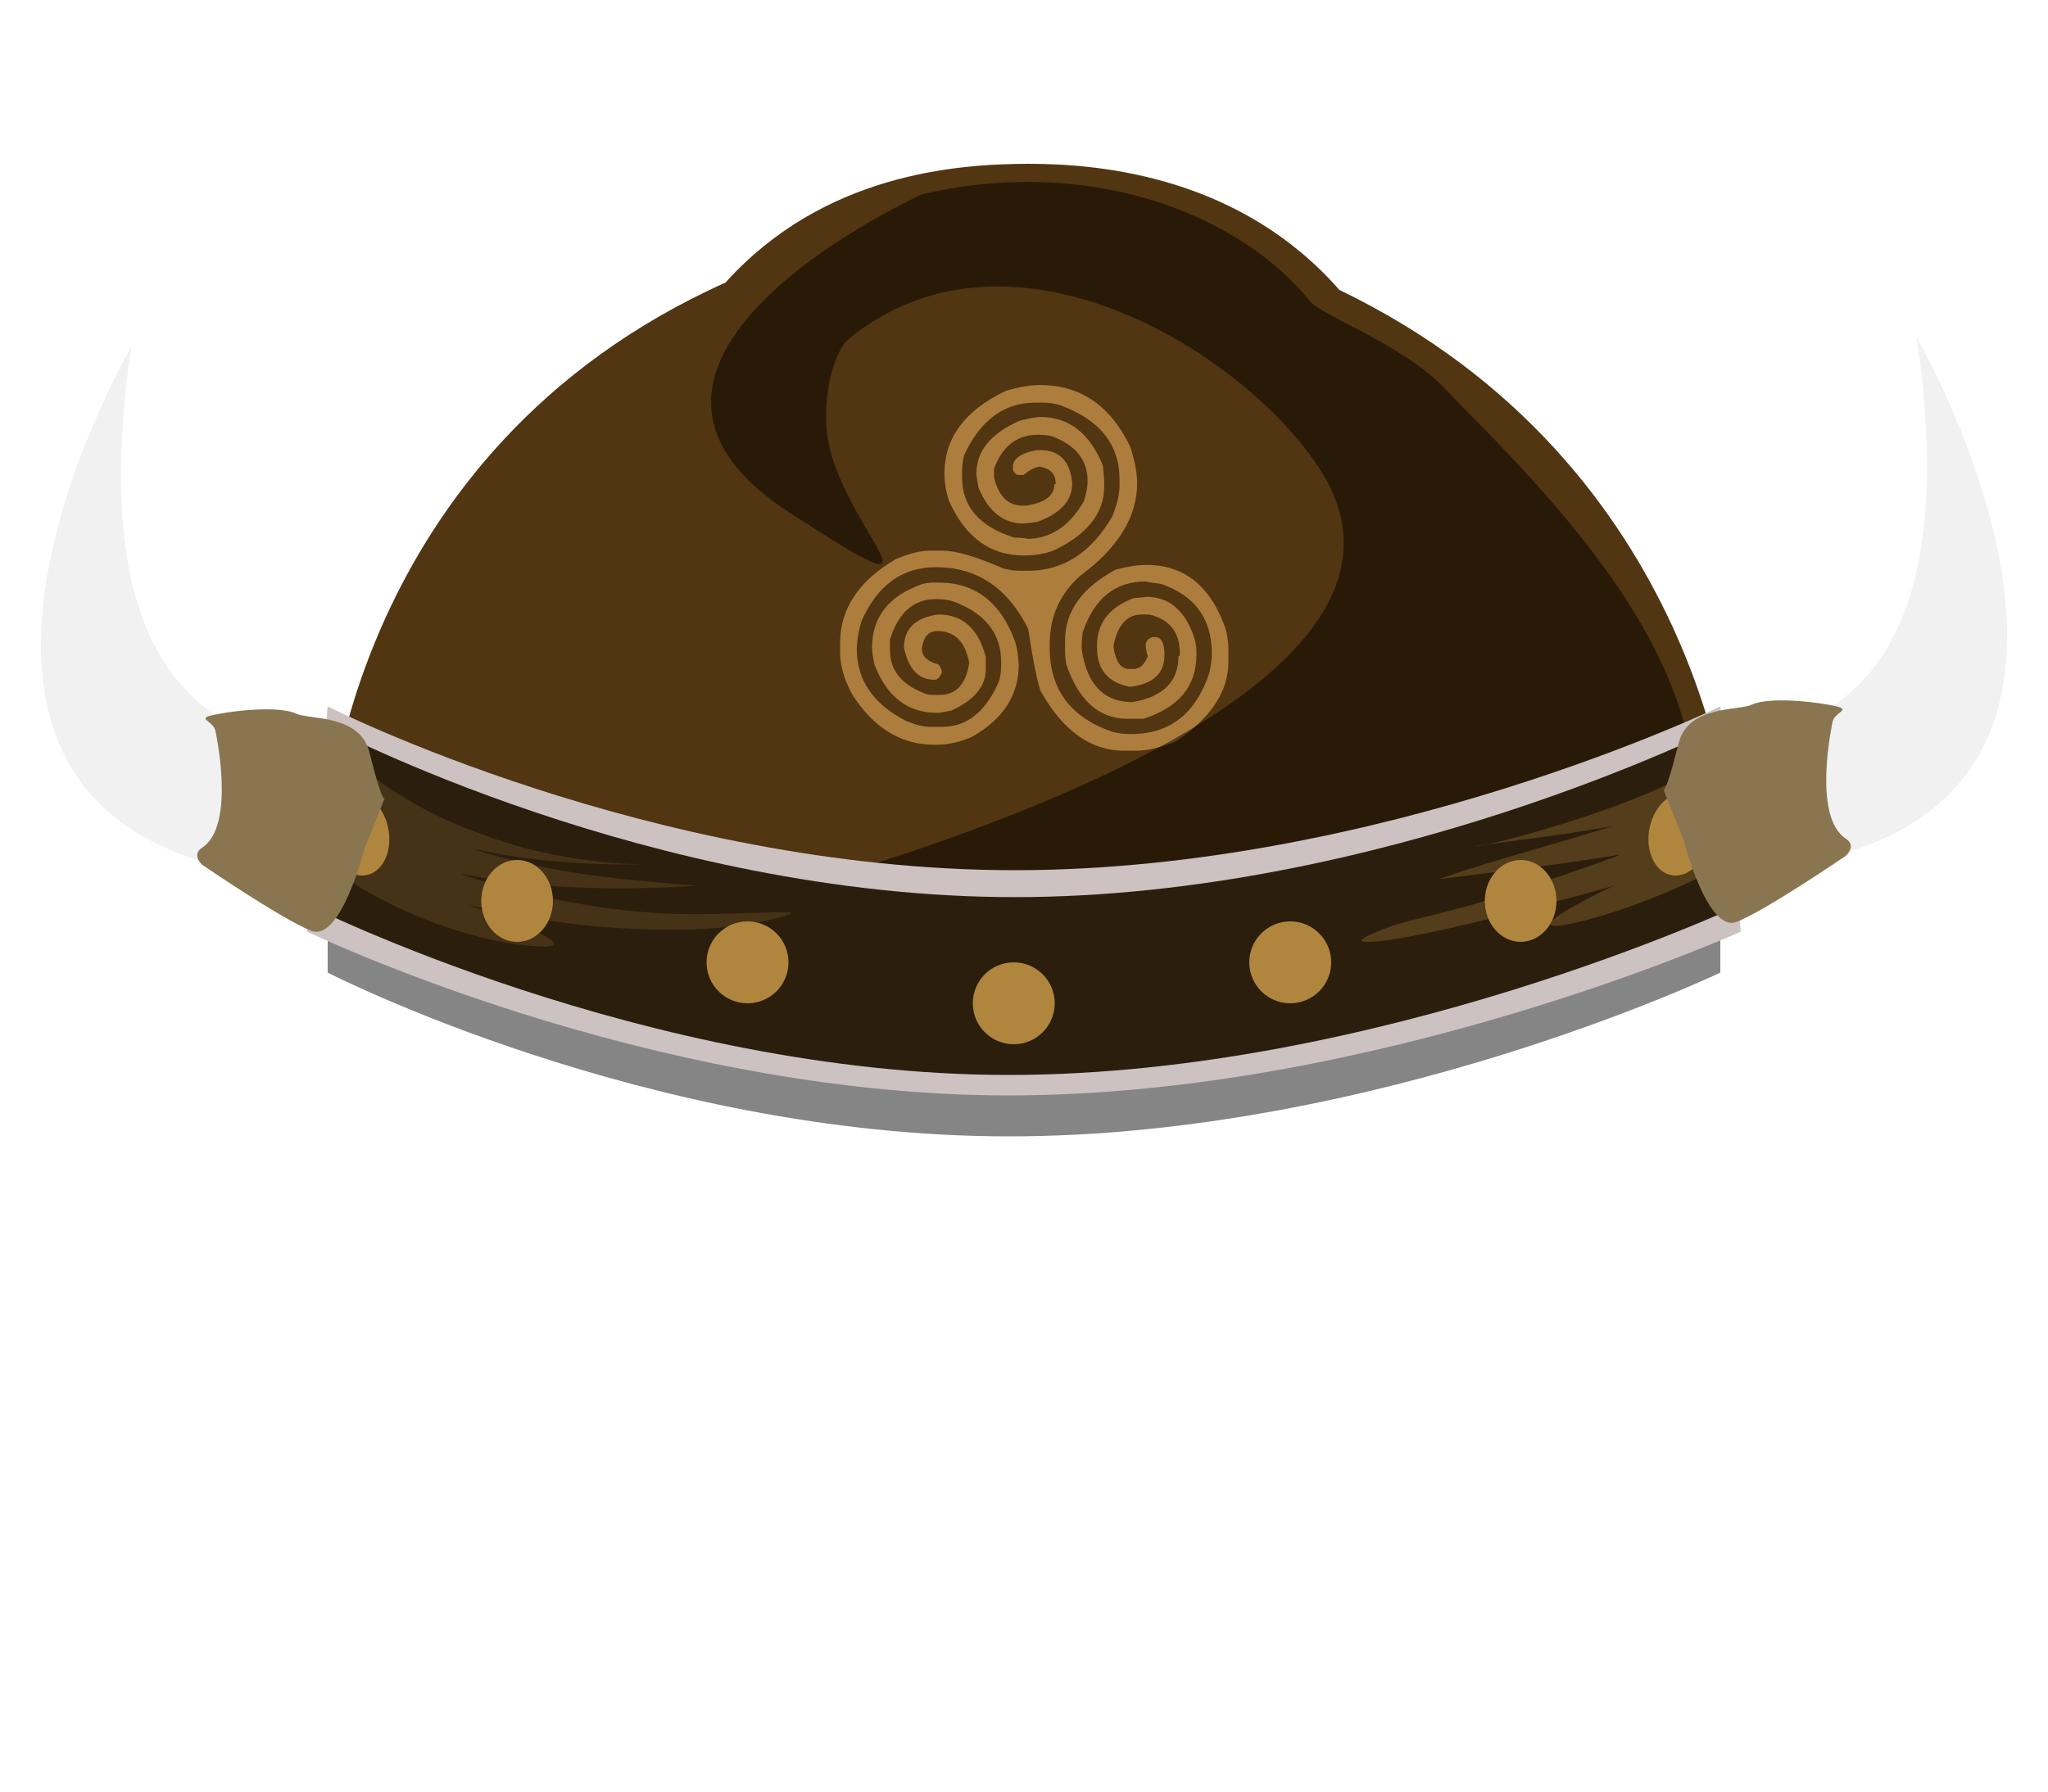<svg version="1.2" baseProfile="tiny-ps" xmlns="http://www.w3.org/2000/svg" viewBox="0 0 200 175" width="200" height="175" style="transform:translateY(5px);">
	<title>cap22.svg</title>
	<style>
		tspan { white-space:pre }
		.shp0 { fill: #523511 } 
		.shp1 { fill: #2c1e0c } 
		.shp2 { fill: #191004 } 
		.shp3 { fill: #372711 } 
		.shp4 { opacity: 0.5;fill: #000000 } 
		.shp5 { opacity: 0.478;fill: #000000 } 
		.shp6 { fill: #ccc2c2 } 
		.shp7 { opacity: 0.3;fill: #b0863e } 
		.shp8 { opacity: 0.2;fill: #b0863e } 
		.shp9 { fill: #b0863e } 
		.shp10 { fill: #f1f1f1 } 
		.shp11 { opacity: 0;fill: #f1f1f1 } 
		.shp12 { fill: #8a7551 } 
#wind{fill:#ad7d3d;}
#nose{opacity: 0;}
#shadenose{opacity: 0;}
	</style>
	<path id="dmain" class="shp0" d="M169 81L161.9 81C161.9 81 161.21 80.32 160.18 79.22C151.26 84.68 127.69 89 100 89C72.95 89 49.84 84.87 40.47 79.59C39.64 80.47 39.1 81 39.1 81L32 81C32 81 33.9 44.19 70.85 27.6C80.35 17.05 93.25 16 100.5 16C107.91 16 121.24 17.42 130.8 28.32C166.5 45.53 169 81 169 81Z" />
	<path id="nose" class="shp1" d="M90 103L108 103C108 103 108.9 112.56 110.67 122.86C112.75 134.92 117 135 117 135C117 135 108.2 143 99.31 143C90.21 143 81 135 81 135C81 135 86.17 135.42 88.21 123.56C90.03 113 90 103 90 103Z" />
	<path id="shadenose" class="shp2" d="M98.48 101.44C98.72 101.54 99.12 102.05 99.12 102.05C100.41 102.05 101.69 102.05 102.98 102.05C102.79 102.25 102.59 102.46 102.39 102.67C102.41 102.89 102.42 103.1 102.44 103.32C102.44 103.32 102.39 104.12 101.87 104.68C101.34 105.22 102.37 106.2 103.39 106.18C104.39 106.16 102.78 106.2 101.97 106.2C101.15 106.21 102.6 107.14 103.53 107.6C104.46 108.06 102.12 108.43 102.12 108.43C102.11 108.42 102.7 109.29 102.93 109.22C103.17 109.13 101.52 110.95 101.5 110.97C100.99 111.28 100.47 111.58 99.94 111.89C101.28 111.88 102.62 111.83 103.94 111.76C103.47 112.38 102.98 113.02 102.47 113.68C102.46 113.72 106.1 114.22 106.72 114.27C106.87 114.29 106.78 114.4 106.55 114.56C106.32 114.73 105.96 114.94 105.55 115.18C104.75 115.65 103.78 116.2 103.55 116.59C103.09 117.37 105.29 116.42 105.28 116.41C105.31 116.39 102.73 119.01 101.04 119.98C99.39 120.97 103.91 120.96 103.91 120.89C104.87 121.16 105.85 121.39 106.83 121.57C106.85 121.58 104.57 122.94 104.1 123.21C103.65 123.58 108.1 123.72 108.09 123.63C107.83 124.09 107.56 124.57 107.29 125.05C105.43 126.34 103.46 127.54 101.37 128.57C101.35 128.55 103.24 129.27 106.59 127.78C108.24 127.02 108.82 127.44 109.02 128.12C109.04 128.21 109.06 128.3 109.07 128.39C109.08 128.48 109.09 128.57 109.1 128.66C109.1 128.84 109.09 129.03 109.08 129.18C109.05 129.5 108.99 129.74 108.99 129.74C109.01 129.76 106.78 130.94 105.83 130.66C104.93 130.39 102.76 134.05 102.72 134.06C102.72 134.06 103.97 133.92 105.28 133.63C106.76 133.32 108.3 132.78 108.3 132.78C106.67 134.78 104.9 136.75 102.97 138.6C104.15 137.91 105.29 137.15 106.39 136.34C105.72 137.54 105.02 138.75 104.28 139.97C101.87 140.98 99.35 141.66 96.75 141.95C95.9 141.32 95.06 140.65 94.24 139.96C94.25 139.99 96.47 139.37 96.83 138.73C97.13 138.29 90.83 134.69 90.89 134.54C90.19 133.35 89.52 132.18 88.88 131.04C88.88 131.04 91.18 132.02 93.52 132.26C95.83 132.47 92.58 129.31 92.62 129.31C92.62 129.32 94.67 129.24 96 128.48C97.32 127.85 91.11 127.1 89.66 125.98C89.57 125.92 89.51 125.87 89.48 125.83C89.45 125.79 89.45 125.75 89.48 125.73C89.53 125.67 89.68 125.64 89.91 125.63C90.35 125.61 91.08 125.65 91.85 125.69C93.38 125.77 95.07 125.78 95.07 125.78C93.35 125.15 91.67 124.43 90.02 123.62C91.78 123.66 93.52 123.55 95.21 123.32C94.26 122.42 93.34 121.51 92.46 120.62C92.5 120.25 92.54 119.89 92.58 119.53C93.93 119 95.22 118.39 96.46 117.75C95.25 117.68 94.04 117.57 92.82 117.42C93.81 116.85 94.76 116.25 95.67 115.63C94.22 115.55 92.76 115.4 91.3 115.21C92.52 115.05 93.71 114.84 94.88 114.59C94.07 113.89 93.29 113.2 92.55 112.53C93.37 112.6 94.2 112.66 95.03 112.7C95.32 112.41 95.62 112.12 95.91 111.83C95.94 111.23 95.98 110.65 96.01 110.08C94.73 109.76 93.47 109.42 92.24 109.09C93.04 108.86 93.84 108.63 94.62 108.39C95.9 108.16 97.15 107.91 98.38 107.66C97.41 107.16 96.46 106.67 95.55 106.19C96.28 105.93 97.01 105.66 97.72 105.39C97.25 105.39 96.78 105.39 96.32 105.38C97.28 104.91 98.21 104.45 99.11 103.99C98.44 103.77 97.77 103.54 97.12 103.32C96.7 102.88 96.29 102.46 95.89 102.05C95.89 102.05 96.49 101.87 97.11 101.7C97.42 101.62 97.73 101.54 97.98 101.49C98.11 101.46 98.22 101.44 98.31 101.43C98.39 101.42 98.45 101.42 98.48 101.44L98.48 101.44Z" />
	<path id="wind" class="shp3" d="M98.22 38.18C99.5 37.8 100.62 37.61 101.59 37.61C105.5 37.61 108.43 39.61 110.37 43.62C110.82 45.02 111.05 46.21 111.05 47.19C111.05 50.49 109.2 53.5 105.51 56.23C103.51 57.99 102.51 60.22 102.51 62.92L102.51 63.27C102.51 67.34 104.55 70.08 108.63 71.48C109.21 71.63 109.75 71.7 110.25 71.7L110.47 71.7C114.25 71.7 116.8 69.7 118.11 65.69C118.26 65.01 118.34 64.39 118.34 63.84C118.34 60.43 116.68 58.16 113.37 57.03C112.54 56.93 112.04 56.85 111.87 56.8C108.89 56.8 106.85 58.46 105.73 61.77C105.66 62.3 105.63 62.73 105.63 63.04L105.63 63.39C106.13 66.85 107.79 68.58 110.6 68.58C113.59 68.07 115.09 66.57 115.09 64.09C115.17 64.09 115.22 64.01 115.22 63.84C115.22 61.76 114.22 60.49 112.22 60.02L111.52 60.02C110.07 60.02 109.15 61.03 108.75 63.04L108.75 63.27C108.97 64.65 109.47 65.34 110.25 65.34L110.72 65.34C111.31 65.34 111.76 64.92 112.1 64.09C112.01 63.96 111.94 63.57 111.87 62.92C112.02 62.45 112.33 62.22 112.79 62.22C113.41 62.22 113.72 62.8 113.72 63.97C113.72 65.78 112.6 66.82 110.37 67.09C108.21 66.69 107.13 65.41 107.13 63.27L107.13 63.04C107.13 60.86 108.33 59.32 110.72 58.42C110.87 58.42 111.29 58.38 111.97 58.3C114.07 58.3 115.57 59.5 116.49 61.89C116.72 62.51 116.84 63.08 116.84 63.62L116.84 63.97C116.84 67.03 115.11 69.11 111.65 70.21L110.12 70.21C107.33 70.21 105.33 68.43 104.13 64.89C104.05 64.36 104.01 63.93 104.01 63.62L104.01 62.57C104.01 59.71 105.66 57.39 108.98 55.63C110.14 55.33 111.14 55.18 111.97 55.18C115.7 55.18 118.29 57.3 119.73 61.54C119.88 62.26 119.96 62.83 119.96 63.27L119.96 64.66C119.96 67.53 118.26 70.11 114.87 72.4C113.35 73.02 112.05 73.33 110.95 73.33L109.77 73.33C106.5 73.33 103.77 71.36 101.59 67.44C101.19 66.09 100.8 64.08 100.41 61.42C98.4 57.41 95.4 55.4 91.4 55.4C88.09 55.4 85.66 57.18 84.11 60.72C83.82 61.75 83.67 62.64 83.67 63.39C83.67 66.44 85.28 68.78 88.51 70.43C89.44 70.81 90.21 71 90.83 71L91.98 71C94.34 71 96.15 69.62 97.42 66.86C97.65 66.36 97.77 65.75 97.77 65.01L97.77 64.66C97.77 62.07 96.42 60.18 93.72 59C93.09 58.68 92.32 58.52 91.4 58.52C89.22 58.52 87.73 59.84 86.91 62.47L86.91 63.49C86.91 65.42 87.98 66.81 90.13 67.66C90.41 67.81 90.72 67.88 91.05 67.88L91.75 67.88C93.37 67.88 94.33 66.84 94.65 64.76C94.27 62.68 93.23 61.64 91.53 61.64C90.7 61.64 90.2 62.19 90.03 63.27L90.03 63.39C90.03 64.11 90.56 64.61 91.63 64.89C91.86 65.17 91.98 65.44 91.98 65.69C91.88 66 91.69 66.24 91.4 66.39L91.18 66.39C89.7 66.39 88.73 65.35 88.28 63.27C88.28 61.4 89.4 60.32 91.63 60.02C94.01 60.02 95.56 61.41 96.27 64.19L96.27 65.34C96.27 67.04 95.15 68.39 92.9 69.41C92.17 69.56 91.71 69.63 91.53 69.63C88.63 69.63 86.59 68.05 85.39 64.89C85.24 64.16 85.16 63.62 85.16 63.27C85.16 60.24 86.82 58.16 90.13 57.03C90.53 56.94 90.91 56.9 91.28 56.9L91.63 56.9C95.24 56.9 97.74 58.83 99.14 62.69C99.31 63.24 99.42 63.97 99.49 64.89C99.49 67.87 97.99 70.21 95 71.93C93.85 72.48 92.61 72.75 91.28 72.75C87.98 72.75 85.29 71.1 83.19 67.78C82.43 66.32 82.04 64.97 82.04 63.74L82.04 62.82C82.04 59.47 83.86 56.74 87.48 54.61C88.82 54.06 89.93 53.78 90.83 53.78L91.98 53.78C93.33 53.78 95.33 54.36 97.99 55.53C98.58 55.68 99.12 55.75 99.62 55.75L100.41 55.75C103.83 55.75 106.56 53.98 108.63 50.44C109.09 49.26 109.33 48.26 109.33 47.44L109.33 46.84C109.33 43.41 107.39 40.99 103.53 39.58C102.97 39.41 102.44 39.33 101.94 39.33L101.11 39.33C98.07 39.33 95.75 41.03 94.17 44.42C94.02 45 93.95 45.54 93.95 46.04L93.95 46.62C93.95 49.48 95.65 51.44 99.04 52.51C99.61 52.51 100.03 52.55 100.31 52.63C102.59 52.63 104.44 51.4 105.86 48.94C106.09 48.17 106.21 47.52 106.21 46.97C106.21 45 105.12 43.58 102.96 42.7C102.63 42.55 102.09 42.47 101.34 42.47C99.29 42.47 97.87 43.59 97.07 45.82L97.07 46.62C97.52 48.46 98.44 49.39 99.84 49.39L100.19 49.39C102.04 49.11 102.96 48.42 102.96 47.32C103.04 47.32 103.09 47.28 103.09 47.19C103.09 46.31 102.59 45.78 101.59 45.59C101.15 45.59 100.61 45.86 99.96 46.39L99.39 46.39C99.26 46.39 99.1 46.24 98.92 45.92L98.92 45.59C98.92 44.8 99.69 44.26 101.24 43.97L101.59 43.97C103.47 43.97 104.51 45.05 104.71 47.19C104.71 48.86 103.63 50.1 101.46 50.91C101.38 50.98 100.88 51.05 99.96 51.14C98 51.14 96.54 49.98 95.57 47.67C95.42 46.93 95.35 46.47 95.35 46.27C95.35 44.04 96.77 42.31 99.62 41.08C100.61 40.84 101.27 40.73 101.59 40.73C104.38 40.73 106.42 42.31 107.7 45.47L107.83 46.84L107.83 47.54C107.83 50.07 106.25 52.12 103.09 53.68C102.25 54.06 101.21 54.26 99.96 54.26C96.7 54.26 94.27 52.48 92.68 48.94C92.38 48.01 92.23 47.12 92.23 46.27C92.23 42.77 94.22 40.08 98.22 38.18L98.22 38.18Z" />
	<path id="shades" class="shp4" d="M127.92 29.41C129.11 30.88 136.93 33.61 141.01 37.87C149.63 46.82 172.82 68.22 163 87C155.12 102.07 65 90 65 90C65 90 145.46 72.15 129 46C121.88 34.69 98.97 20.17 83 33C81.14 34.5 80.23 39.67 80.88 43.1C82.57 51.98 93.98 61.07 77 50C54.28 35.2 90 19 90 19C106.12 15.16 120.92 20.75 127.92 29.41Z" />
	<path id="dshadow" class="shp5" d="M32 73C32 73 64.53 89 99.12 89C133.98 89 168 73 168 73L168 95C168 95 134.58 111 98.51 111C63.09 111 32 95 32 95L32 73Z" />
	<path id="lightbelt" class="shp6" d="M32 69C32 69 63.48 85 99.1 85C134.98 85 168 69 168 69L170 91C170 91 134.58 107 98.51 107C63.09 107 30 91 30 91L32 69Z" />
	<path id="darkbelt" class="shp1" d="M32 71C32 71 63.48 87.63 99.1 87.63C134.98 87.63 168 71 168 71L170 88.37C170 88.37 134.58 105 98.51 105C63.09 105 30 88.37 30 88.37L32 71Z" />
	<path id="shaderight" class="shp7" d="M167.85 72.14C168.48 76.58 168.68 80.1 169 84C169.25 84.08 161.82 88.22 154.04 90.09C146.37 91.87 157.72 86.38 157.79 86.46C157.69 86.51 137.89 92.13 133.46 92C133.18 92 133.02 91.97 132.98 91.91C132.94 91.84 133.01 91.75 133.18 91.64C133.53 91.41 134.27 91.08 135.28 90.68C137.32 89.88 141.61 89.08 145 88C151.82 85.85 158.32 83.52 158.25 83.47C152.45 84.46 146.31 85.12 140.43 85.89C145.93 83.98 151.94 82.45 157.48 80.69C153.2 81.47 148.63 82.01 144.16 82.63C144.76 82.93 168.79 76.55 167.85 72.14L167.85 72.14Z" />
	<path id="shadeleft" class="shp8" d="M32.38 70.49L32.38 70.49C31.85 73.1 39.22 78.8 46.98 81.45C54.71 84.48 62.83 84.45 63.2 84.43C57.35 84.52 51.44 84.14 45.92 82.83C53.09 85.25 61 85.98 68.2 86.52C60.57 86.98 52.57 86.92 45.06 85.35C44.95 85.46 53.48 88.3 62.35 89.04C66.76 89.52 72.19 89.18 74.62 89.14C75.84 89.13 76.69 89.09 77.07 89.12C77.16 89.12 77.23 89.13 77.26 89.15C77.28 89.16 77.29 89.17 77.29 89.18C77.29 89.18 77.29 89.18 77.29 89.18C77.29 89.19 77.29 89.19 77.29 89.19C77.28 89.2 77.28 89.21 77.27 89.21C77.21 89.27 77.02 89.34 76.67 89.45C76.5 89.5 76.32 89.56 76.11 89.62C75.91 89.67 75.69 89.73 75.46 89.79C74.99 89.9 74.46 90.02 73.88 90.13C72.71 90.35 71.32 90.54 69.79 90.66C66.71 90.91 63.03 90.86 59.46 90.58C52.31 90.08 45.78 88.4 45.72 88.35C45.83 88.54 60.63 93.47 50.62 92.27C45.55 91.54 40.57 89.64 36.92 87.67C35.09 86.69 33.59 85.72 32.57 84.99C32.06 84.63 31.67 84.32 31.41 84.11C31.28 84.01 31.19 83.93 31.14 83.87C31.11 83.84 31.09 83.82 31.08 83.8C31.07 83.79 31.07 83.78 31.08 83.78C31.53 78.97 31.86 75.73 32.38 70.49L32.38 70.49Z" />
	<path id="nibs" class="shp9" d="M73 90C75.21 90 77 91.79 77 94C77 96.21 75.21 98 73 98C70.79 98 69 96.21 69 94C69 91.79 70.79 90 73 90ZM99 94C101.21 94 103 95.79 103 98C103 100.21 101.21 102 99 102C96.79 102 95 100.21 95 98C95 95.79 96.79 94 99 94ZM50.5 84C52.43 84 54 85.79 54 88C54 90.21 52.43 92 50.5 92C48.57 92 47 90.21 47 88C47 85.79 48.57 84 50.5 84ZM35.01 77.49C36.67 77.76 38.02 79.77 38.02 81.98C38.02 84.19 36.67 85.76 35.01 85.49C33.35 85.22 32 83.21 32 81C32 78.79 33.35 77.22 35.01 77.49ZM126 90C128.21 90 130 91.79 130 94C130 96.21 128.21 98 126 98C123.79 98 122 96.21 122 94C122 91.79 123.79 90 126 90ZM148.5 84C150.43 84 152 85.79 152 88C152 90.21 150.43 92 148.5 92C146.57 92 145 90.21 145 88C145 85.79 146.57 84 148.5 84ZM167 81C167 83.21 165.65 85.22 163.99 85.49C162.33 85.76 160.98 84.19 160.98 81.98C160.98 79.77 162.33 77.76 163.99 77.49C165.65 77.22 167 78.79 167 81Z" />
	<path id="hornleft" class="shp10" d="M29.06 73.74C34.01 76.35 30.59 89.43 15.95 82.73C-8.97 71.33 12.81 33.88 12.81 33.88C7.63 69.62 24.11 71.12 29.06 73.74Z" />
	<path id="hornright" class="shp10" d="M187.19 33.01C187.19 33.01 208.97 70.45 184.05 81.86C169.41 88.56 165.99 75.48 170.94 72.86C175.89 70.25 192.36 68.75 187.19 33.01Z" />
	<path id="hornrightbroken" class="shp11" d="M189.42 68.49C189.61 70.77 191.98 61.91 191.82 64.13C191.68 66.26 190.72 70.46 190.14 72.41C189.78 73.65 192.93 72.15 192.2 73.29C190.32 76.21 189.2 79.36 184.05 81.86C169.62 88.88 165.99 75.48 170.94 72.86C173.7 71.4 180.75 69.87 184.01 62.97C184.93 61.02 188.78 57.94 188.06 60.95C187.49 63.32 189 60.52 188.53 61.8C185.69 69.59 180.22 77.63 188.29 67.21C189.2 66.02 189.27 66.83 189.42 68.49Z" />
	<path id="slotleft" class="shp12" d="M20.24 70.01C20.85 69.7 26.84 68.73 28.96 69.72C30.22 70.3 35.14 69.77 36.07 73.46C37.54 79.33 37.62 77.84 37.62 77.84L35.6 82.87C35.6 82.87 33.28 92.06 30.39 90.92C27.5 89.77 19.74 84.47 19.74 84.47C19.74 84.47 18.65 83.5 19.75 82.79C23.09 80.61 21.03 71.36 21.03 71.36C20.81 70.51 19.64 70.31 20.24 70.01Z" />
	<path id="slotright" class="shp12" d="M178.97 70.48C178.97 70.48 176.91 79.73 180.25 81.91C181.35 82.63 180.26 83.59 180.26 83.59C180.26 83.59 172.5 88.9 169.61 90.04C166.72 91.19 164.4 82 164.4 82L162.38 76.96C162.38 76.96 162.46 78.46 163.93 72.58C164.86 68.89 169.78 69.43 171.04 68.84C173.16 67.86 179.15 68.82 179.76 69.13C180.36 69.44 179.19 69.63 178.97 70.48Z" />
</svg>